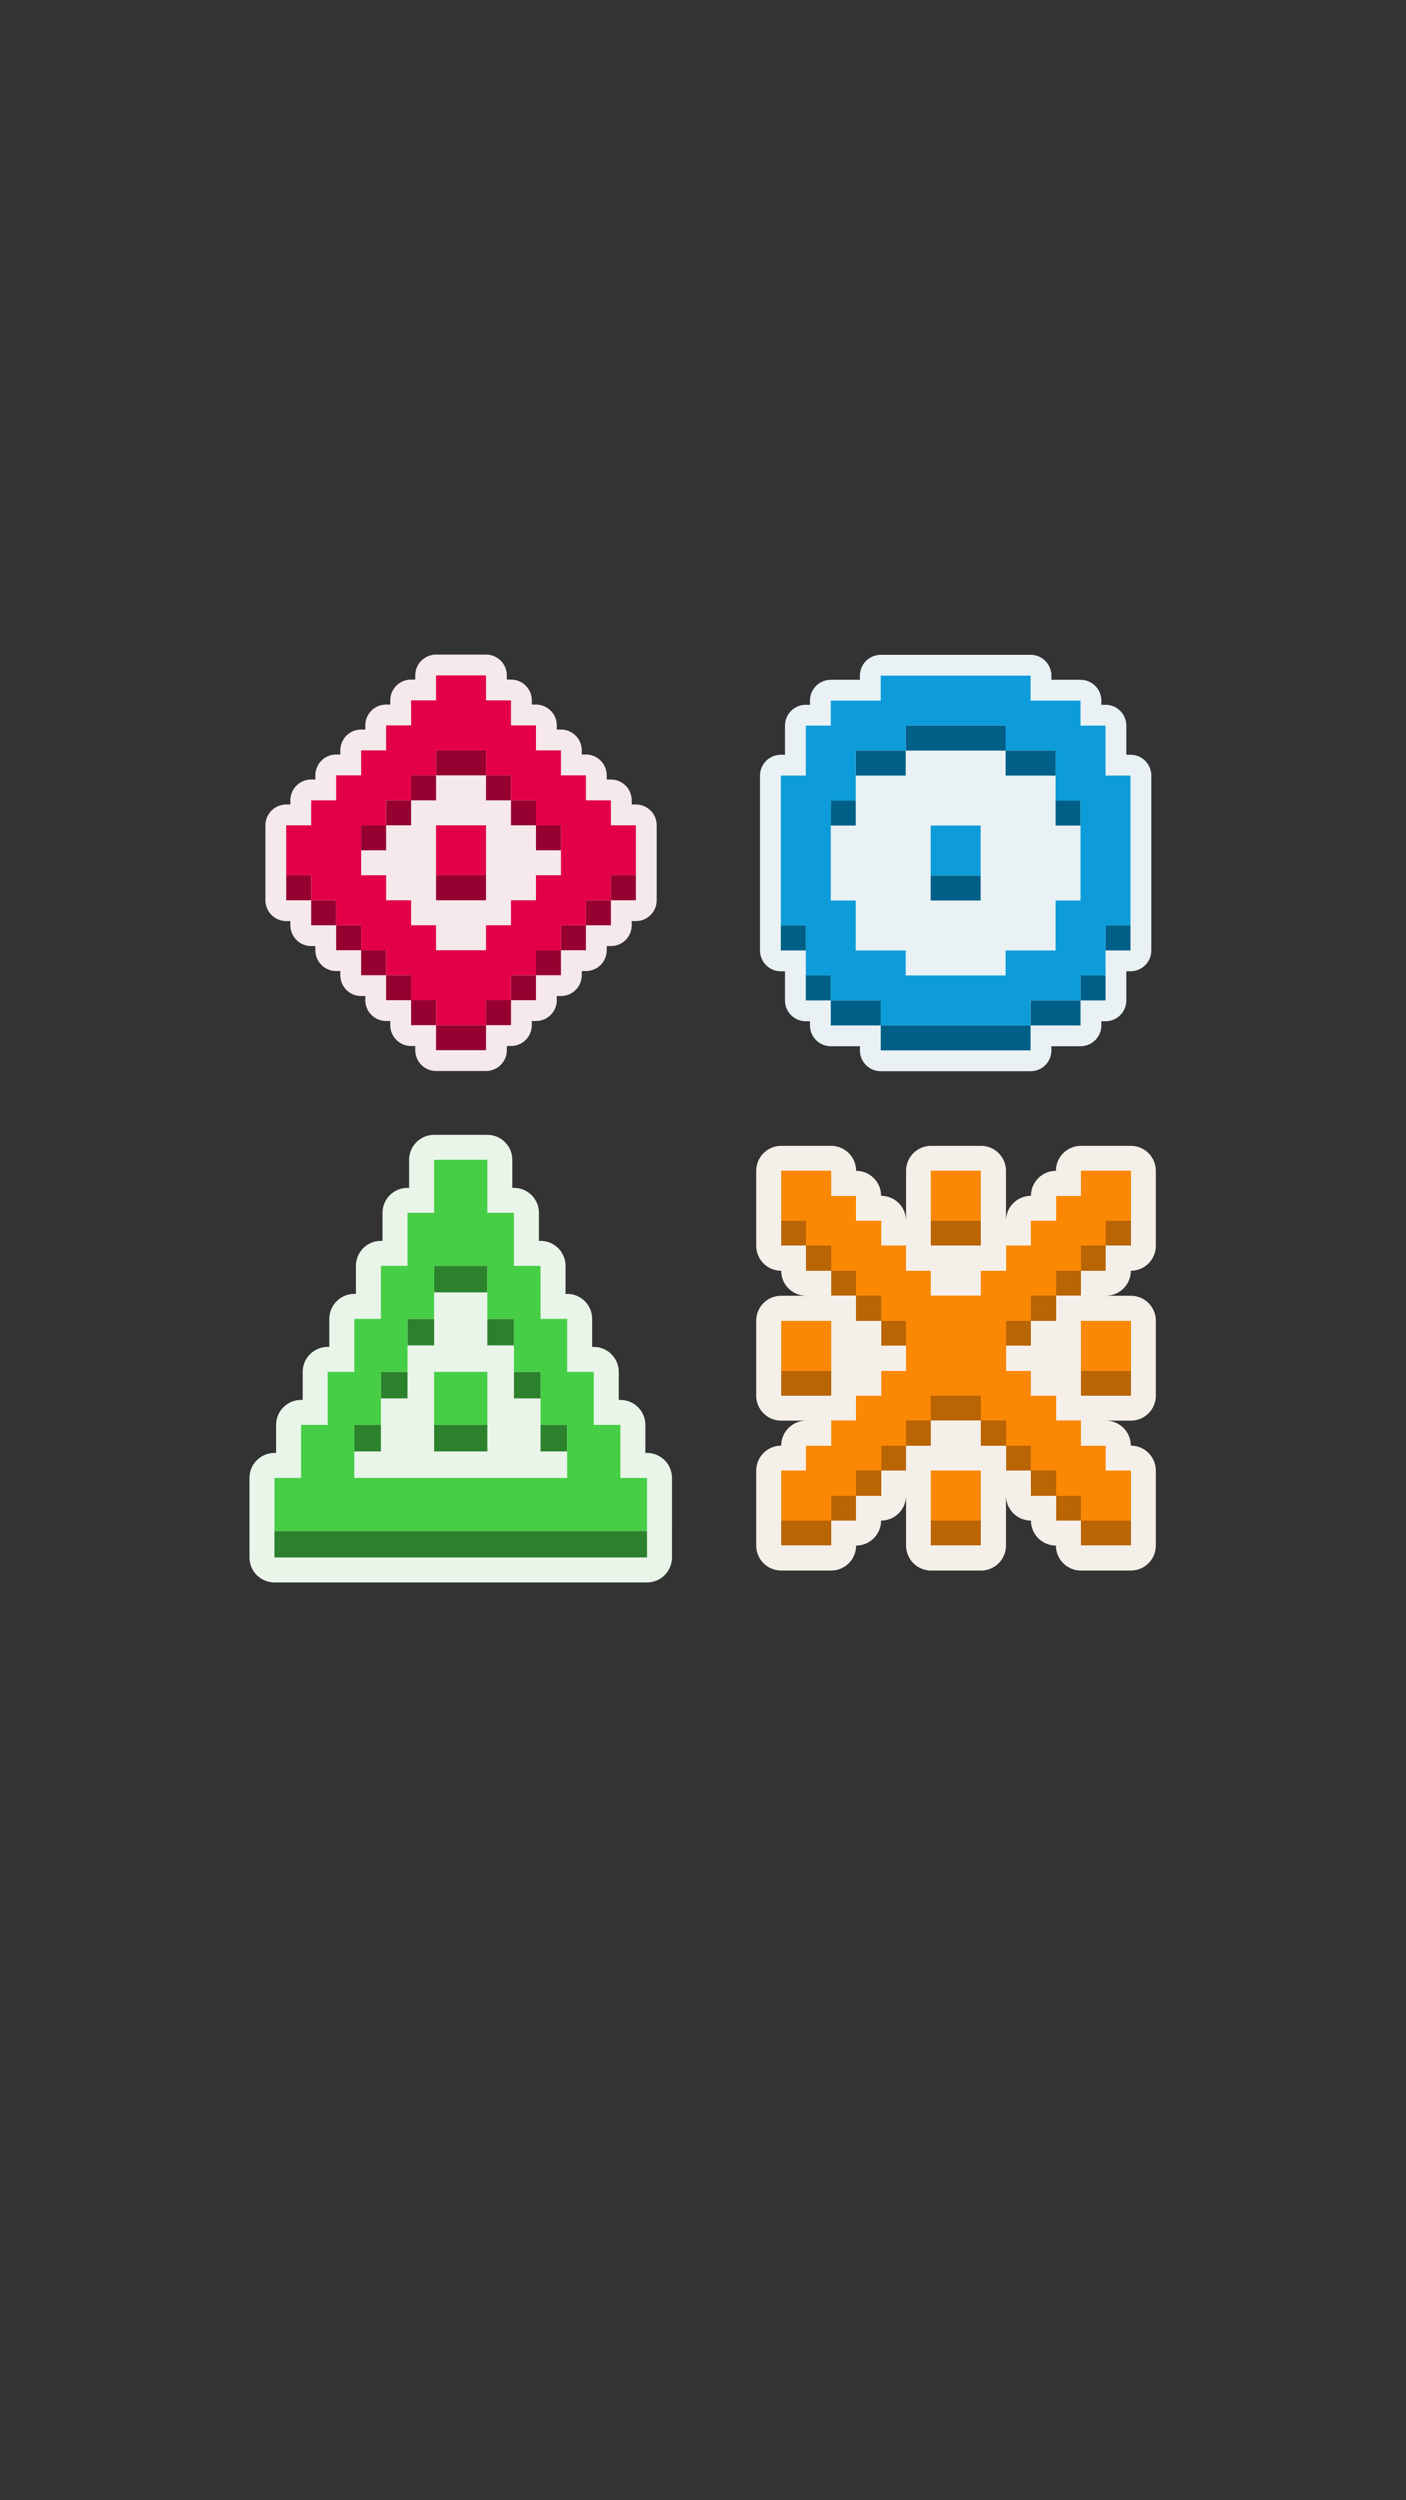 <?xml version="1.0" encoding="UTF-8" standalone="no"?>
<!-- Created with Inkscape (http://www.inkscape.org/) -->

<svg
   width="1080"
   height="1920"
   viewBox="0 0 285.75 508"
   version="1.1"
   id="svg1"
   xml:space="preserve"
   inkscape:version="1.3.2 (091e20ef0f, 2023-11-25, custom)"
   sodipodi:docname="post1_V.svg"
   inkscape:export-filename="post1_V.png"
   inkscape:export-xdpi="96"
   inkscape:export-ydpi="96"
   xmlns:inkscape="http://www.inkscape.org/namespaces/inkscape"
   xmlns:sodipodi="http://sodipodi.sourceforge.net/DTD/sodipodi-0.dtd"
   xmlns="http://www.w3.org/2000/svg"
   xmlns:svg="http://www.w3.org/2000/svg"><rect x="0" y="0" width="285.75" height="508" fill="#333333" stroke="none"/><sodipodi:namedview
     id="namedview1"
     pagecolor="#ffffff"
     bordercolor="#000000"
     borderopacity="0.25"
     inkscape:showpageshadow="2"
     inkscape:pageopacity="0.0"
     inkscape:pagecheckerboard="0"
     inkscape:deskcolor="#d1d1d1"
     inkscape:document-units="mm"
     inkscape:zoom="0.30632722"
     inkscape:cx="257.89416"
     inkscape:cy="969.55145"
     inkscape:window-width="1536"
     inkscape:window-height="792"
     inkscape:window-x="0"
     inkscape:window-y="0"
     inkscape:window-maximized="1"
     inkscape:current-layer="layer1"
     inkscape:export-bgcolor="#ffffff00" /><defs
     id="defs1" /><g
     inkscape:label="post1"
     inkscape:groupmode="layer"
     id="layer1"><rect
       style="fill:#ffffff;fill-opacity:0;stroke-width:7.056;stroke-linecap:round;stroke-linejoin:round;stroke-miterlimit:4.4"
       id="rect2"
       width="285.75"
       height="508"
       x="0"
       y="0"
       inkscape:label="background" /><g
       id="g3-6"
       inkscape:label="extra_icon"
       transform="matrix(0.423,0,0,0.423,128.31,-112.356)"><path
         d="m 72,816 c -6.627,6.6e-4 -11.999,5.373 -12,12 v 12 12 12 c 6.63e-4,6.627 5.373,11.999 12,12 6.63e-4,6.627 5.373,11.999 12,12 H 72 c -6.627,6.6e-4 -11.999,5.373 -12,12 v 12 12 12 c 6.63e-4,6.627 5.373,11.999 12,12 h 12 c -6.627,6.6e-4 -11.999,5.373 -12,12 -6.627,6.6e-4 -11.999,5.373 -12,12 v 12 12 12 c 6.63e-4,6.627 5.373,11.999 12,12 h 12 12 c 6.627,-7e-4 11.999,-5.373 12,-12 6.627,-7e-4 11.999,-5.373 12,-12 6.627,-6.6e-4 11.999,-5.373 12,-12 v 12 12 c 6.6e-4,6.627 5.373,11.999 12,12 h 12 12 c 6.627,-7e-4 11.999,-5.373 12,-12 v -12 -12 c 6.6e-4,6.627 5.373,11.999 12,12 6.6e-4,6.627 5.373,11.999 12,12 6.6e-4,6.627 5.373,11.999 12,12 h 12 12 c 6.627,-7e-4 11.999,-5.373 12,-12 v -12 -12 -12 c -6.6e-4,-6.627 -5.373,-11.999 -12,-12 -6.6e-4,-6.627 -5.373,-11.999 -12,-12 h 12 c 6.627,-6.6e-4 11.999,-5.373 12,-12 v -12 -12 -12 c -6.6e-4,-6.627 -5.373,-11.999 -12,-12 h -12 c 6.627,-6.6e-4 11.999,-5.373 12,-12 6.627,-6.6e-4 11.999,-5.373 12,-12 v -12 -12 -12 c -6.6e-4,-6.627 -5.373,-11.999 -12,-12 h -12 -12 c -6.627,6.6e-4 -11.999,5.373 -12,12 -6.627,6.6e-4 -11.999,5.373 -12,12 -6.627,6.6e-4 -11.999,5.373 -12,12 v -12 -12 c -6.6e-4,-6.627 -5.373,-11.999 -12,-12 h -12 -12 c -6.627,6.6e-4 -11.999,5.373 -12,12 v 12 12 c -6.6e-4,-6.627 -5.373,-11.999 -12,-12 -6.6e-4,-6.627 -5.373,-11.999 -12,-12 -6.6e-4,-6.627 -5.373,-11.999 -12,-12 H 84 Z"
         style="fill:#f5efe9;stroke-linecap:round;stroke-linejoin:round"
         id="path12"
         inkscape:label="outline" /><path
         d="m 72,852 v 12 H 84 v -12 z m 12,12 v 12 h 12 v -12 z m 12,12 v 12 h 12 v -12 z m 12,12 v 12 h 12 v -12 z m 12,12 v 12 h 12 v -12 z m 24,-48 v 12 h 12 12 v -12 h -12 z m 84,0 v 12 h 12 v -12 z m 0,12 h -12 v 12 h 12 z m -12,12 h -12 v 12 h 12 z m -12,12 h -12 v 12 h 12 z m -12,12 h -12 v 12 h 12 z M 72,924 v 12 h 12 12 v -12 h -12 z m 144,0 v 12 h 12 12 v -12 h -12 z m -72,12 v 12 h 12 12 v -12 h -12 z m 24,12 v 12 h 12 v -12 z m 12,12 v 12 h 12 v -12 z m 12,12 v 12 h 12 v -12 z m 12,12 v 12 h 12 v -12 z m 12,12 v 12 h 12 12 v -12 h -12 z m -72,-48 h -12 v 12 h 12 z m -12,12 h -12 v 12 h 12 z m -12,12 h -12 v 12 h 12 z m -12,12 h -12 v 12 h 12 z m -12,12 h -12 -12 v 12 h 12 12 z m 48,0 v 12 h 12 12 v -12 h -12 z"
         style="fill:#ba6504;stroke:none;stroke-width:1;stroke-linecap:round;stroke-linejoin:round;stroke-dasharray:none;stroke-opacity:1;paint-order:normal;shape-rendering:crispEdges"
         id="path124-1"
         inkscape:label="shadow" /><path
         d="m 72,828 v 12 12 H 84 v 12 h 12 v 12 h 12 v 12 h 12 v 12 h 12 v 12 12 h -12 v 12 h -12 v 12 h -12 v 12 h -12 v 12 H 72 v 12 12 h 12 12 v -12 h 12 v -12 h 12 v -12 h 12 v -12 h 12 v -12 h 12 12 v 12 h 12 v 12 h 12 v 12 h 12 v 12 h 12 v 12 h 12 12 v -12 -12 h -12 v -12 h -12 v -12 h -12 v -12 h -12 v -12 h -12 v -12 -12 h 12 v -12 h 12 v -12 h 12 v -12 h 12 v -12 h 12 v -12 -12 h -12 -12 v 12 h -12 v 12 h -12 v 12 h -12 v 12 h -12 v 12 h -12 -12 v -12 h -12 v -12 h -12 v -12 h -12 v -12 h -12 v -12 h -12 z m 72,0 v 12 12 h 12 12 v -12 -12 h -12 z m -72,72 v 12 12 h 12 12 v -12 -12 h -12 z m 144,0 v 12 12 h 12 12 v -12 -12 h -12 z m -72,72 v 12 12 h 12 12 v -12 -12 h -12 z"
         style="fill:#fa8805;stroke:none;stroke-width:1;stroke-linecap:round;stroke-linejoin:round;stroke-dasharray:none;stroke-opacity:1;paint-order:normal;shape-rendering:crispEdges"
         id="path125-8"
         inkscape:label="shape" /></g><g
       id="g2-2"
       inkscape:label="preview_icon"
       transform="matrix(0.423,0,0,0.423,34.33,-200.277)"><path
         d="m 342,798 v 12 h -12 -12 v 12 h -12 v 12 12 h -12 v 12 12 12 12 12 12 12 h 12 v 12 12 h 12 v 12 h 12 12 v 12 h 12 12 12 12 12 12 v -12 h 12 12 v -12 h 12 v -12 -12 h 12 v -12 -12 -12 -12 -12 -12 -12 h -12 v -12 -12 h -12 v -12 h -12 -12 v -12 h -12 -12 -12 -12 -12 z"
         style="fill:#e9f1f5;fill-opacity:1;stroke:#e9f1f5;stroke-width:20;stroke-linecap:round;stroke-linejoin:round;stroke-dasharray:none;stroke-opacity:1"
         id="path117"
         inkscape:label="outline" /><path
         d="m 354,822 v 12 h 12 12 12 12 v -12 h -12 -12 -12 z m 48,12 v 12 h 12 12 v -12 h -12 z m -48,0 h -12 -12 v 12 h 12 12 z m -36,24 v 12 h 12 v -12 z m 108,0 v 12 h 12 v -12 z m -60,36 v 12 h 12 12 v -12 h -12 z m -72,24 v 12 h 12 v -12 z m 156,0 v 12 h 12 v -12 z m -144,24 v 12 h 12 v -12 z m 12,12 v 12 h 12 12 v -12 h -12 z m 24,12 v 12 h 12 12 12 12 12 12 v -12 h -12 -12 -12 -12 -12 z m 72,0 h 12 12 v -12 h -12 -12 z m 24,-12 h 12 v -12 h -12 z"
         style="fill:#005f87;stroke-width:1"
         id="path114"
         inkscape:label="shadow" /><path
         d="m 366,870 v 12 12 h 12 12 v -12 -12 h -12 z"
         style="fill:#0d9cd9;stroke-width:1"
         id="path116"
         inkscape:label="inner_shape" /><path
         d="m 342,798 v 12 h -12 -12 v 12 h -12 v 12 12 h -12 v 12 12 12 12 12 12 h 12 v 12 12 h 12 v 12 h 12 12 v 12 h 12 12 12 12 12 12 v -12 h 12 12 v -12 h 12 v -12 -12 h 12 v -12 -12 -12 -12 -12 -12 h -12 v -12 -12 h -12 v -12 h -12 -12 v -12 h -12 -12 -12 -12 -12 z m 12,24 h 12 12 12 12 v 12 h 12 12 v 12 12 h 12 v 12 12 12 12 h -12 v 12 12 h -12 -12 v 12 h -12 -12 -12 -12 v -12 h -12 -12 v -12 -12 h -12 v -12 -12 -12 -12 h 12 v -12 -12 h 12 12 z"
         style="fill:#0d9cd9;stroke-width:1"
         id="path115"
         inkscape:label="shape" /></g><g
       id="g2-6"
       inkscape:label="release_icon"
       transform="matrix(0.423,0,0,0.423,57.745,-258.274)"><path
         d="m 73,935 v 12 H 61 v 12 H 49 v 12 H 37 v 12 H 25 v 12 H 13 v 12 H 1 v 12 12 12 h 12 v 12 h 12 v 12 h 12 v 12 h 12 v 12 h 12 v 12 h 12 v 12 h 12 12 v -12 h 12 v -12 h 12 v -12 h 12 v -12 h 12 v -12 h 12 v -12 h 12 v -12 -12 -12 H 157 V 995 H 145 V 983 H 133 V 971 H 121 V 959 H 109 V 947 H 97 V 935 H 85 Z"
         style="fill:#f5e9ec;fill-opacity:1;stroke:#f5e9ec;stroke-width:20;stroke-linecap:round;stroke-linejoin:round;stroke-dasharray:none;stroke-opacity:1"
         id="path103"
         inkscape:label="outline" /><path
         d="m 73,971 v 12 H 85 97 V 971 H 85 Z m 24,12 v 12 h 12 v -12 z m 12,12 v 12 h 12 v -12 z m 12,12 v 12 h 12 v -12 z M 73,983 H 61 v 12 H 73 Z M 61,995 H 49 v 12 h 12 z m -12,12 H 37 v 12 h 12 z m -48,24 v 12 h 12 v -12 z m 12,12 v 12 h 12 v -12 z m 12,12 v 12 h 12 v -12 z m 12,12 v 12 h 12 v -12 z m 12,12 v 12 h 12 v -12 z m 12,12 v 12 h 12 v -12 z m 12,12 v 12 h 12 12 v -12 H 85 Z m 24,0 h 12 v -12 H 97 Z m 12,-12 h 12 v -12 h -12 z m 12,-12 h 12 v -12 h -12 z m 12,-12 h 12 v -12 h -12 z m 12,-12 h 12 v -12 h -12 z m 12,-12 h 12 v -12 h -12 z m -84,-12 v 12 h 12 12 v -12 H 85 Z"
         style="fill:#960030;stroke-width:1"
         id="path100"
         inkscape:label="shadow" /><path
         d="m 73,1007 v 12 12 h 12 12 v -12 -12 H 85 Z"
         style="fill:#e30048;stroke-width:1"
         id="path102"
         inkscape:label="inner_shape" /><path
         d="m 73,935 v 12 H 61 v 12 H 49 v 12 H 37 v 12 H 25 v 12 H 13 v 12 H 1 v 12 12 h 12 v 12 h 12 v 12 h 12 v 12 h 12 v 12 h 12 v 12 h 12 v 12 h 12 12 v -12 h 12 v -12 h 12 v -12 h 12 v -12 h 12 v -12 h 12 v -12 h 12 v -12 -12 H 157 V 995 H 145 V 983 H 133 V 971 H 121 V 959 H 109 V 947 H 97 V 935 H 85 Z m 0,36 h 12 12 v 12 h 12 v 12 h 12 v 12 h 12 v 12 12 h -12 v 12 h -12 v 12 H 97 v 12 H 85 73 v -12 H 61 v -12 H 49 v -12 H 37 v -12 -12 h 12 v -12 h 12 v -12 h 12 z"
         style="fill:#e30048;stroke-width:1"
         id="path101"
         inkscape:label="shape" /></g><g
       id="g2"
       inkscape:label="update_icon"
       transform="matrix(0.423,0,0,0.423,-22.359,2.156)"><path
         d="m 261.436,552 v 12.733 12.733 H 248.65 V 590.2 602.933 H 235.865 V 615.667 628.4 h -12.786 v 12.733 12.733 H 210.293 V 666.6 679.333 H 197.507 V 692.067 704.8 h -12.786 v 12.733 12.733 12.733 h 12.786 12.786 12.786 12.786 12.786 12.786 12.786 12.786 12.786 12.786 12.786 12.786 12.786 12.786 V 730.267 717.533 704.8 H 350.936 V 692.067 679.333 H 338.15 V 666.6 653.867 H 325.365 V 641.133 628.4 H 312.579 V 615.667 602.933 H 299.793 V 590.2 577.467 H 287.007 V 564.733 552 h -12.786 z"
         style="fill:#e9f5e9;fill-opacity:1;stroke:#e9f5e9;stroke-width:24;stroke-linecap:round;stroke-linejoin:round;stroke-dasharray:none;stroke-opacity:1"
         id="path193"
         inkscape:label="outline" /><path
         d="m 261.436,602.933 v 12.733 h 12.786 12.786 V 602.933 H 274.222 Z M 248.65,628.4 v 12.733 h 12.786 V 628.4 Z m 38.357,0 v 12.733 h 12.786 V 628.4 Z m -51.143,25.467 V 666.6 h 12.786 v -12.733 z m 63.929,0 V 666.6 h 12.786 v -12.733 z m -76.714,25.467 v 12.733 h 12.786 v -12.733 z m 38.357,0 v 12.733 h 12.786 12.786 v -12.733 h -12.786 z m 51.143,0 v 12.733 h 12.786 v -12.733 z m -127.857,50.933 v 12.733 h 12.786 12.786 12.786 12.786 12.786 12.786 12.786 12.786 12.786 12.786 12.786 12.786 12.786 12.786 V 730.267 H 350.936 338.15 325.365 312.579 299.793 287.007 274.222 261.436 248.65 235.865 223.079 210.293 197.507 Z"
         style="fill:#2c822c;stroke-width:1"
         id="path190"
         inkscape:label="shadow" /><path
         d="M 261.436,653.867 V 666.6 679.333 h 12.786 12.786 V 666.6 653.867 h -12.786 z"
         style="fill:#46ce46;stroke-width:1"
         id="path192"
         inkscape:label="inner_shape" /><path
         d="m 261.436,552 v 12.733 12.733 H 248.65 V 590.2 602.933 H 235.865 V 615.667 628.4 h -12.786 v 12.733 12.733 H 210.293 V 666.6 679.333 H 197.507 V 692.067 704.8 h -12.786 v 12.733 12.733 h 12.786 12.786 12.786 12.786 12.786 12.786 12.786 12.786 12.786 12.786 12.786 12.786 12.786 12.786 V 717.533 704.8 H 350.936 V 692.067 679.333 H 338.15 V 666.6 653.867 H 325.365 V 641.133 628.4 H 312.579 V 615.667 602.933 H 299.793 V 590.2 577.467 H 287.007 V 564.733 552 h -12.786 z m 0,50.933 h 12.786 12.786 V 615.667 628.4 h 12.786 v 12.733 12.733 h 12.786 V 666.6 679.333 h 12.786 V 692.067 704.8 H 312.579 299.793 287.007 274.222 261.436 248.65 235.865 223.079 v -12.733 -12.733 h 12.786 V 666.6 653.867 h 12.786 V 641.133 628.4 h 12.786 v -12.733 z"
         style="fill:#46ce46;stroke-width:1"
         id="path191"
         inkscape:label="shape" /></g></g></svg>
